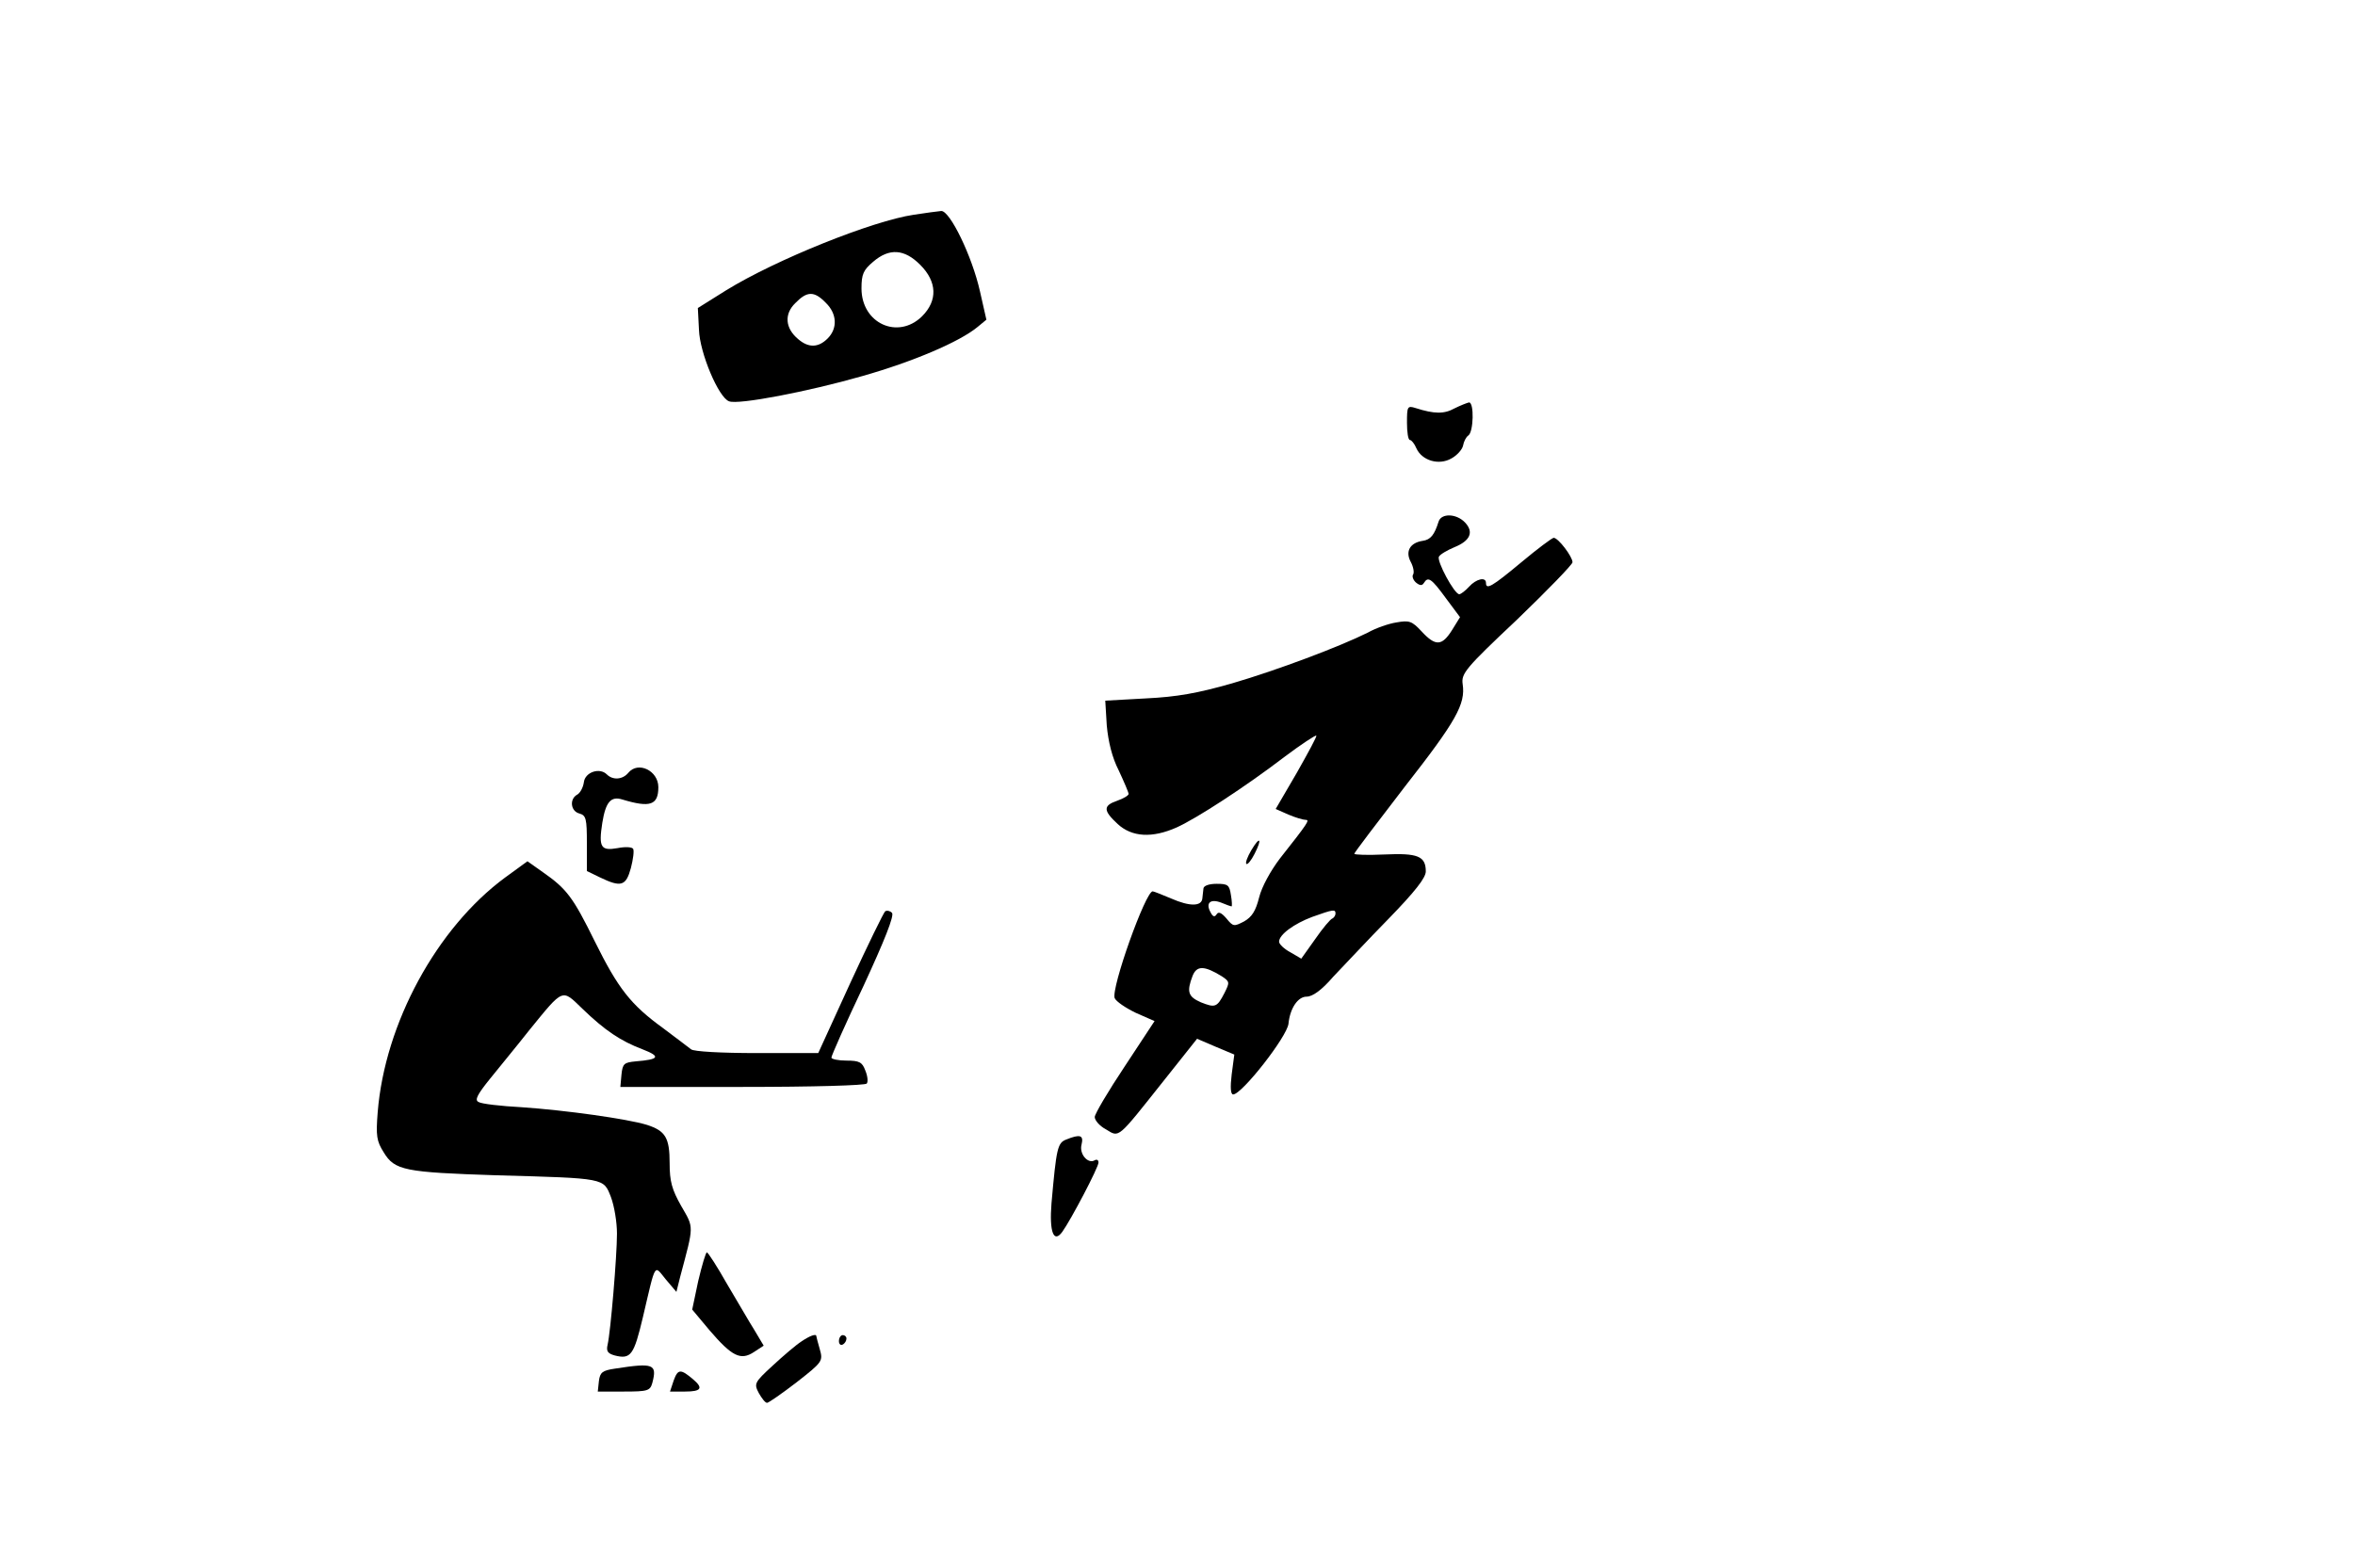 <?xml version="1.0" standalone="no"?>
<!DOCTYPE svg PUBLIC "-//W3C//DTD SVG 20010904//EN"
 "http://www.w3.org/TR/2001/REC-SVG-20010904/DTD/svg10.dtd">
<svg version="1.0" xmlns="http://www.w3.org/2000/svg"
 width="626pt" height="417pt" viewBox="0 0 626 417"
 preserveAspectRatio="xMidYMid meet">

<g transform="translate(0,417) scale(0.1,-0.1)"
fill="#000000" stroke="none">
<path d="M2429 3599 c-109 -16 -366 -119 -499 -201 l-75 -47 3 -58 c2 -61 52
-180 80 -190 24 -10 211 26 354 67 134 38 259 91 307 131 l23 19 -17 75 c-21
94 -80 215 -103 214 -9 -1 -42 -5 -73 -10z m17 -133 c45 -45 47 -95 5 -137
-64 -63 -161 -19 -161 74 0 38 5 49 31 71 43 37 83 34 125 -8z m-251 -101 c30
-29 32 -68 5 -95 -25 -25 -51 -25 -78 -2 -35 29 -38 67 -8 96 31 32 50 33 81
1z"/>
<path d="M3866 3084 c-27 -15 -53 -15 -103 1 -22 7 -23 4 -23 -39 0 -25 3 -46
8 -46 4 0 12 -10 17 -22 15 -33 60 -46 93 -27 15 8 29 24 31 34 2 11 8 23 14
27 14 9 16 88 2 88 -5 -1 -23 -8 -39 -16z"/>
<path d="M3824 2783 c-11 -35 -21 -48 -42 -51 -34 -5 -47 -28 -32 -56 7 -13
10 -29 6 -34 -3 -5 1 -15 8 -21 10 -8 16 -9 21 -1 11 18 20 12 58 -40 l38 -51
-21 -34 c-27 -43 -44 -44 -81 -4 -26 28 -33 30 -67 24 -20 -3 -55 -15 -76 -27
-74 -37 -241 -100 -361 -135 -91 -26 -146 -36 -229 -40 l-108 -6 4 -66 c4 -43
14 -85 32 -120 14 -30 26 -58 26 -62 0 -4 -13 -12 -30 -18 -38 -13 -38 -26 1
-62 38 -35 92 -38 157 -9 53 24 181 107 287 188 44 33 82 58 84 56 2 -2 -22
-46 -52 -99 l-56 -96 34 -15 c19 -8 39 -14 46 -14 11 0 6 -8 -69 -103 -25 -33
-48 -75 -55 -103 -9 -36 -19 -52 -40 -64 -27 -14 -29 -14 -47 8 -13 15 -21 19
-26 11 -5 -8 -10 -7 -16 5 -14 25 -1 37 28 26 14 -6 26 -10 28 -10 1 0 1 14
-2 30 -4 27 -8 30 -38 30 -20 0 -34 -5 -35 -12 -1 -7 -2 -19 -3 -27 -2 -21
-33 -22 -83 0 -24 10 -46 19 -49 19 -19 0 -111 -258 -101 -284 4 -9 29 -26 56
-39 l50 -22 -79 -120 c-44 -66 -80 -127 -80 -135 0 -9 13 -24 30 -33 36 -22
29 -27 153 129 l89 112 49 -21 50 -21 -7 -53 c-4 -34 -3 -53 4 -53 23 0 143
153 147 188 4 41 25 72 48 72 16 0 40 17 71 53 27 28 92 98 147 154 70 72 99
109 99 126 0 41 -22 49 -110 45 -44 -2 -80 -1 -80 2 0 3 61 83 134 178 137
175 162 220 154 273 -4 28 7 42 144 171 81 78 148 147 148 153 0 15 -38 65
-50 65 -4 0 -43 -29 -86 -65 -78 -65 -94 -74 -94 -55 0 17 -26 11 -45 -10 -10
-11 -22 -20 -26 -20 -13 0 -61 89 -54 100 3 6 22 17 41 25 42 17 52 40 29 65
-23 25 -64 26 -71 3z m-274 -1042 c0 -5 -4 -11 -8 -13 -5 -1 -26 -26 -46 -55
l-37 -52 -29 17 c-17 9 -30 22 -30 28 0 19 40 48 88 66 56 20 62 21 62 9z
m-302 -167 c21 -14 21 -16 7 -44 -20 -39 -25 -40 -63 -25 -34 15 -38 28 -22
70 11 28 31 28 78 -1z"/>
<path d="M1670 2115 c-15 -18 -41 -20 -57 -4 -19 19 -58 6 -61 -21 -2 -14 -10
-29 -18 -33 -21 -12 -17 -44 6 -50 18 -5 20 -14 20 -79 l0 -74 35 -17 c56 -27
69 -23 82 25 6 23 9 46 6 51 -3 5 -21 6 -41 2 -45 -8 -51 2 -41 67 9 56 23 72
54 62 73 -22 95 -15 95 33 0 44 -54 70 -80 38z"/>
<path d="M3326 1909 c-10 -17 -16 -33 -13 -36 3 -3 13 9 22 27 21 41 14 48 -9
9z"/>
<path d="M1343 1837 c-182 -134 -320 -388 -339 -624 -5 -63 -3 -77 16 -107 29
-48 55 -53 300 -61 291 -8 284 -7 304 -58 9 -24 16 -67 16 -97 0 -60 -17 -262
-25 -296 -4 -17 1 -23 19 -28 43 -11 51 1 75 102 35 149 29 139 61 100 l28
-33 10 40 c37 139 37 129 3 188 -25 44 -31 66 -31 114 0 68 -11 86 -60 102
-52 16 -216 39 -333 47 -56 3 -108 9 -115 14 -11 5 -3 20 30 61 24 30 72 88
105 130 92 113 86 110 141 57 60 -58 102 -86 160 -108 49 -19 45 -27 -18 -32
-31 -3 -35 -6 -38 -35 l-3 -33 325 0 c186 0 327 4 330 9 4 5 2 21 -4 35 -8 22
-16 26 -50 26 -22 0 -40 4 -40 8 0 5 38 91 86 192 54 117 82 186 75 193 -5 5
-13 7 -18 4 -4 -3 -46 -89 -93 -191 l-85 -186 -163 0 c-94 0 -168 4 -175 10
-7 5 -40 31 -74 56 -87 63 -120 106 -182 231 -58 118 -75 140 -138 184 l-41
29 -59 -43z"/>
<path d="M2834 1140 c-23 -9 -26 -23 -39 -170 -6 -76 6 -107 29 -75 23 32 96
171 96 184 0 7 -5 9 -10 6 -18 -11 -42 17 -35 42 6 25 -4 28 -41 13z"/>
<path d="M1856 764 l-16 -76 46 -55 c60 -70 83 -81 118 -58 l26 17 -25 42
c-14 22 -46 78 -73 123 -26 46 -50 83 -53 83 -3 0 -13 -34 -23 -76z"/>
<path d="M2130 603 c-14 -9 -48 -38 -76 -64 -49 -45 -50 -48 -37 -73 8 -14 17
-26 22 -26 4 0 40 25 79 55 69 54 70 56 61 88 -5 17 -9 33 -9 34 0 8 -18 1
-40 -14z"/>
<path d="M2230 604 c0 -8 5 -12 10 -9 6 3 10 10 10 16 0 5 -4 9 -10 9 -5 0
-10 -7 -10 -16z"/>
<path d="M1635 531 c-34 -5 -40 -10 -43 -33 l-3 -28 69 0 c64 0 70 2 76 23 13
50 4 54 -99 38z"/>
<path d="M1791 500 l-10 -30 40 0 c43 0 49 9 22 32 -34 29 -41 28 -52 -2z"/>
</g>
</svg>
